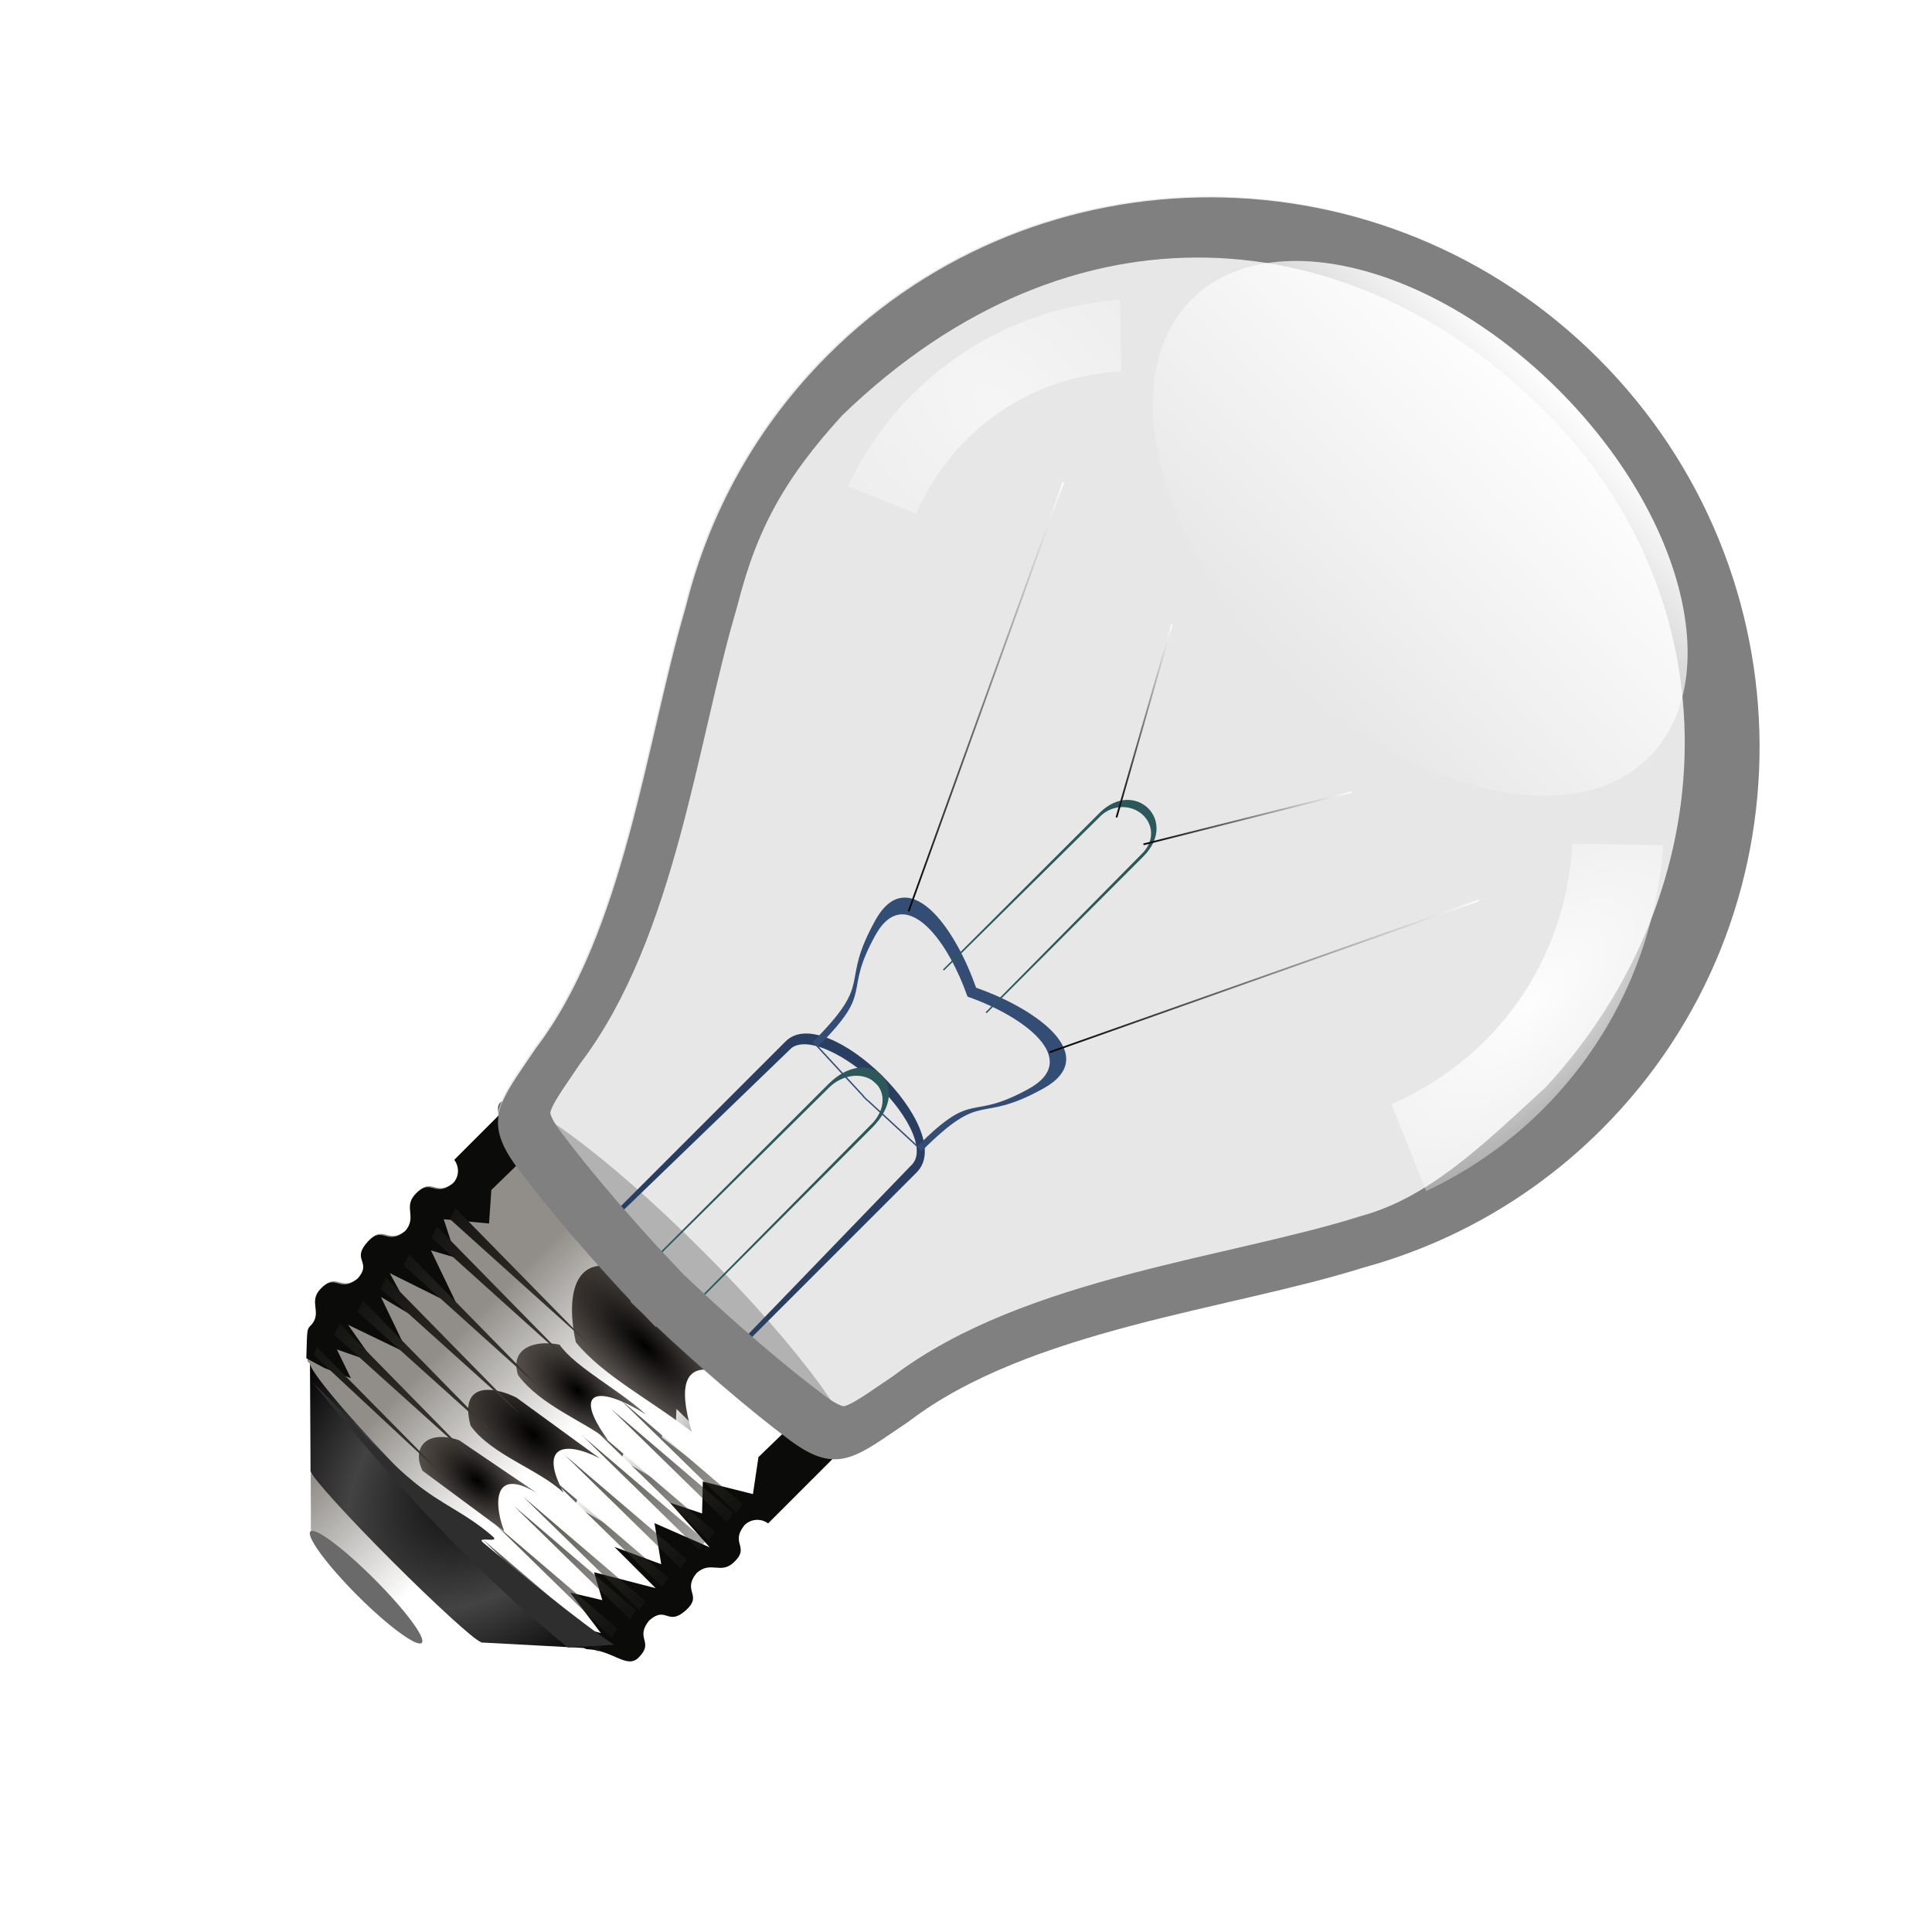 <svg height="22" width="22" xmlns="http://www.w3.org/2000/svg" xmlns:xlink="http://www.w3.org/1999/xlink"><linearGradient id="a"><stop offset="0" stop-color="#fff"/><stop offset="1"/></linearGradient><linearGradient id="b"><stop offset="0"/><stop offset="1" stop-color="#fff"/></linearGradient><linearGradient id="c"><stop offset="0" stop-color="#fff"/><stop offset="1" stop-color="#fff" stop-opacity="0"/></linearGradient><linearGradient id="d"><stop offset="0"/><stop offset="1" stop-color="#2c231d" stop-opacity=".675"/></linearGradient><filter id="e" color-interpolation-filters="sRGB"><feGaussianBlur stdDeviation="2.175"/></filter><clipPath id="f"><path d="m-43.781 455.062v10.625c1.338.197 2.375 1.327 2.375 2.719-.393 3.611-2.98 1.673-2.875 5.188.084 2.802 2.697 2.221 2.875 5.156-.393 3.611-3.05 1.677-2.875 5.188.191 3.821 2.649 1.528 2.875 5.062-.393 3.611-2.98 1.642-2.875 5.156.084 2.802 2.971 2.259 2.875 5.188 0 .673.487 1.035 3.469 4.25h.5c1.545 1.061 14.393 1.906 30 1.906 15.607 0 28.83-.221 30.375-1.281h-.031c2.884-2.704 6.406-2.11 6.406-4.656 0-3.5-2.451-1.545-2.844-5.156.226-3.534 2.653-1.273 2.844-5.094.175-3.51-2.451-1.545-2.844-5.156.178-2.936 2.76-2.385 2.844-5.188.105-3.515-2.451-1.545-2.844-5.156 0-1.392 1.006-2.553 2.344-2.75v-15.781c0 1.395-16.25 2.531-36.25 2.531-20-0-36.219-1.136-36.219-2.531 0-.078.058-.143.156-.219zm18 60.094 6.656 6.688c.443.316 5.509.562 11.687.562 5.974 0 10.903-.261 11.625-.562h.031c.04-.021.062-.042.062-.062l6.594-6.562h-.062c-1.134.474-8.863.844-18.25.844-9.709-0-17.647-.41-18.344-.906z"/></clipPath><filter id="g" color-interpolation-filters="sRGB" height="2.426" width="1.059" x="-.03" y="-.713"><feGaussianBlur stdDeviation=".892"/></filter><filter id="h" color-interpolation-filters="sRGB" height="2.144" width="1.343" x="-.171" y="-.572"><feGaussianBlur stdDeviation="1.263"/></filter><filter id="i" color-interpolation-filters="sRGB" height="1.892" width="1.317" x="-.158" y="-.446"><feGaussianBlur stdDeviation="1.263"/></filter><filter id="j" color-interpolation-filters="sRGB" height="2.043" width="1.333" x="-.167" y="-.521"><feGaussianBlur stdDeviation="1.263"/></filter><filter id="k" color-interpolation-filters="sRGB" height="1.556" width="1.212" x="-.106" y="-.278"><feGaussianBlur stdDeviation="1.263"/></filter><filter id="l" color-interpolation-filters="sRGB"><feGaussianBlur stdDeviation=".609"/></filter><filter id="m" color-interpolation-filters="sRGB" height="2.626" width="1.101" x="-.051" y="-.813"><feGaussianBlur stdDeviation=".609"/></filter><filter id="n" color-interpolation-filters="sRGB"><feGaussianBlur stdDeviation=".631"/></filter><filter id="o" color-interpolation-filters="sRGB" height="1.594" width="1.057" x="-.029" y="-.297"><feGaussianBlur stdDeviation=".71"/></filter><linearGradient id="p" gradientUnits="userSpaceOnUse" x1="-149.316" x2="-149.316" xlink:href="#c" y1="230.115" y2="436.968"/><mask id="q" maskUnits="userSpaceOnUse"><path d="m-149.328 230.115c-45.805 0-82.969 37.164-82.969 82.969 0 15.38 4.196 29.788 11.498 42.142.173.293.325.593.502.884 10.075 18.556 28.083 41.46 31.003 63.512 1.863 9.459 1.751 13.585 10.709 14.916 7.583 1.127 18.168 1.893 26.581 2.151v.12c.849 0 1.788-.032 2.725-.048.937.016 1.876.048 2.725.048v-.12c8.413-.258 18.998-1.024 26.581-2.151 8.957-1.331 8.822-5.456 10.685-14.916 3.039-22.957 22.476-46.845 32.246-65.782 6.805-12.039 10.709-25.949 10.709-40.755 0-45.805-37.188-82.969-82.993-82.969z" fill="url(#p)" opacity=".959"/></mask><mask id="r" maskUnits="userSpaceOnUse"><path d="m-149.328 230.115c-45.805 0-82.969 37.164-82.969 82.969 0 15.38 4.196 29.788 11.498 42.142.173.293.325.593.502.884 10.075 18.556 28.083 41.46 31.003 63.512 1.863 9.459 1.751 13.585 10.709 14.916 7.583 1.127 18.168 1.893 26.581 2.151v.12c.849 0 1.788-.032 2.725-.048.937.016 1.876.048 2.725.048v-.12c8.413-.258 18.998-1.024 26.581-2.151 8.957-1.331 8.822-5.456 10.685-14.916 3.039-22.957 22.476-46.845 32.246-65.782 6.805-12.039 10.709-25.949 10.709-40.755 0-45.805-37.188-82.969-82.993-82.969z" fill="url(#p)" opacity=".959"/></mask><linearGradient id="s" gradientTransform="matrix(.977 0 0 1.509 544.422 -228.209)" gradientUnits="userSpaceOnUse" x1="-149.316" x2="-149.316" xlink:href="#c" y1="230.115" y2="436.968"/><mask id="t" maskUnits="userSpaceOnUse"><path d="m398.587 118.956c-44.734 0-81.028 56.067-81.028 125.172 0 23.204 4.097 44.94 11.229 63.578.169.443.317.895.49 1.334 9.839 27.995 27.427 62.55 30.278 95.817 1.819 14.271 1.71 20.495 10.458 22.503 7.405 1.7 17.743 2.856 25.959 3.246v.18c.829 0 1.746-.048 2.661-.072.915.025 1.832.072 2.661.072v-.18c8.216-.389 18.554-1.546 25.959-3.246 8.748-2.008 8.616-8.232 10.435-22.503 2.968-34.634 21.95-70.673 31.492-99.243 6.645-18.162 10.458-39.148 10.458-61.486 0-69.105-36.318-125.172-81.052-125.172z" fill="url(#s)" opacity=".959"/></mask><mask id="u" maskUnits="userSpaceOnUse"><path d="m-149.328 230.115c-45.805 0-82.969 37.164-82.969 82.969 0 15.38 4.196 29.788 11.498 42.142.173.293.325.593.502.884 10.075 18.556 28.083 41.46 31.003 63.512 1.863 9.459 1.751 13.585 10.709 14.916 7.583 1.127 18.168 1.893 26.581 2.151v.12c.849 0 1.788-.032 2.725-.048.937.016 1.876.048 2.725.048v-.12c8.413-.258 18.998-1.024 26.581-2.151 8.957-1.331 8.822-5.456 10.685-14.916 3.039-22.957 22.476-46.845 32.246-65.782 6.805-12.039 10.709-25.949 10.709-40.755 0-45.805-37.188-82.969-82.993-82.969z" fill="url(#p)" opacity=".959"/></mask><filter id="v" color-interpolation-filters="sRGB"><feGaussianBlur stdDeviation="1.231"/></filter><clipPath id="w"><path d="m-393.357 109.354c0-11.543 36.649-11.885 36.649 0v51.699h-36.649z"/></clipPath><filter id="x" color-interpolation-filters="sRGB" height="1.435" width="1.647" x="-.324" y="-.218"><feGaussianBlur stdDeviation="5.486"/></filter><filter id="y" color-interpolation-filters="sRGB" height="1.204" width="1.152" x="-.076" y="-.102"><feGaussianBlur stdDeviation="2.042"/></filter><clipPath id="z"><path d="m-197.281 61.344c-7.429-.059-12.241 3.288-9.656 12.406 5.524 19.486 11.031 10.954 11.031 34.75l19.625.781v.062l.781-.031.781.031v-.062l19.625-.781c0-23.796 5.508-15.264 11.031-34.75 4.787-16.886-15.724-13.962-31.438-6.312-7.228-3.519-15.453-6.044-21.781-6.094z"/></clipPath><filter id="A" color-interpolation-filters="sRGB" height="1.269" width="1.67" x="-.335" y="-.135"><feGaussianBlur stdDeviation="1.272"/></filter><filter id="B" color-interpolation-filters="sRGB" height="1.269" width="1.67" x="-.335" y="-.135"><feGaussianBlur stdDeviation="1.618"/></filter><filter id="C" color-interpolation-filters="sRGB"><feGaussianBlur stdDeviation="2.087"/></filter><clipPath id="D"><path d="m64.356 2.918c-20.968 0-37.98 17.012-37.98 37.98 0 7.04 1.921 13.636 5.263 19.291.079.134.149.272.23.405 4.612 8.494 12.855 18.979 14.192 29.073.853 4.33.802 6.219 4.902 6.828 3.471.516 8.317.867 12.168.985v.055c.389 0 .818-.014 1.247-.022.429.007.859.022 1.247.022v-.055c3.851-.118 8.697-.469 12.168-.985 4.1-.609 4.038-2.498 4.891-6.828 1.391-10.509 10.289-21.444 14.761-30.113 3.115-5.511 4.902-11.878 4.902-18.656 0-20.968-17.023-37.98-37.991-37.98z"/></clipPath><radialGradient id="E" cx="-7" cy="455.308" gradientTransform="matrix(.458 0 0 .689 67.583 -200.677)" gradientUnits="userSpaceOnUse" r="30.969"><stop offset="0"/><stop offset=".535" stop-color="#434343"/><stop offset="1"/></radialGradient><linearGradient id="F" gradientUnits="userSpaceOnUse" x1="56.232" x2="66.573" y1="109.671" y2="109.671"><stop offset="0" stop-color="#918e89"/><stop offset="1" stop-color="#fff"/></linearGradient><radialGradient id="G" cx="391.217" cy="464.116" gradientTransform="matrix(1.629 0 -0 .58 -207.062 195.979)" gradientUnits="userSpaceOnUse" r="14.826" xlink:href="#d"/><radialGradient id="H" cx="388.824" cy="476.193" gradientTransform="matrix(1.265 -.054 .031 .719 -78.797 155.907)" gradientUnits="userSpaceOnUse" r="9.592" xlink:href="#d"/><radialGradient id="I" cx="388.777" cy="486.113" gradientTransform="matrix(1.809 -.08 .042 .956 -295.926 53.248)" gradientUnits="userSpaceOnUse" r="10.063" xlink:href="#d"/><radialGradient id="J" cx="387.913" cy="496.805" gradientTransform="matrix(1.283 -.082 .045 .711 -93.338 176.457)" gradientUnits="userSpaceOnUse" r="9.337" xlink:href="#d"/><linearGradient id="K" gradientUnits="userSpaceOnUse" x1="395.171" x2="424.077" y1="486.375" y2="486.375"><stop offset="0" stop-color="#141412"/><stop offset="1" stop-color="#403d38"/></linearGradient><linearGradient id="L" gradientUnits="userSpaceOnUse" x1="433.361" x2="457.955" y1="487.688" y2="487.688"><stop offset="0" stop-color="#545148"/><stop offset="1" stop-color="#1e1d19" stop-opacity=".382"/></linearGradient><linearGradient id="M" gradientUnits="userSpaceOnUse" x1="438.384" x2="453.367" xlink:href="#c" y1="478.237" y2="478.237"/><radialGradient id="N" cx="-149.316" cy="323.597" fx="-145.72" fy="369.035" gradientTransform="matrix(1 0 0 1.029 0 -17.422)" gradientUnits="userSpaceOnUse" r="82.981"><stop offset="0" stop-color="#fff" stop-opacity=".102"/><stop offset="1" stop-color="#616161" stop-opacity=".208"/></radialGradient><linearGradient id="O" gradientUnits="userSpaceOnUse" x1="44.108" x2="57.695" xlink:href="#a" y1="49.982" y2="49.982"/><linearGradient id="P" gradientUnits="userSpaceOnUse" x1="56.421" x2="63.288" xlink:href="#a" y1="43.35" y2="43.35"/><linearGradient id="Q" gradientUnits="userSpaceOnUse" x1="71.405" x2="85.142" xlink:href="#b" y1="50.057" y2="50.057"/><linearGradient id="R" gradientUnits="userSpaceOnUse" x1="65.812" x2="73.578" xlink:href="#b" y1="43.05" y2="43.05"/><linearGradient id="S" gradientUnits="userSpaceOnUse" x1="-136.184" x2="-136.184" xlink:href="#c" y1="280.515" y2="341.05"/><radialGradient id="T" cx="91.625" cy="38.938" gradientTransform="matrix(1.848 0 -0 4.225 -76.66 -126.274)" gradientUnits="userSpaceOnUse" r="6.5" xlink:href="#c"/><radialGradient id="U" cx="91.625" cy="38.938" gradientTransform="matrix(-4.875 .257 .175 3.318 476.904 -117.652)" gradientUnits="userSpaceOnUse" r="6.5" xlink:href="#c"/><path d="m4.664-11.044h22v22h-22z" fill="none" transform="matrix(.707 .707 .707 -.707 0 0)"/><g transform="matrix(.116 .116 -.115 .115 11.071 -3.718)"><path d="m-149.328 230.115c-45.805 0-82.969 37.164-82.969 82.969 0 15.38 4.196 29.788 11.498 42.142.173.293.325.593.502.884 10.075 18.556 28.083 41.46 31.003 63.512 1.863 9.459 1.751 13.585 10.709 14.916 7.583 1.127 18.168 1.893 26.581 2.151v.12c.849 0 1.788-.032 2.725-.048.937.016 1.876.048 2.725.048v-.12c8.413-.258 18.998-1.024 26.581-2.151 8.957-1.331 8.822-5.456 10.685-14.916 3.039-22.957 22.476-46.845 32.246-65.782 6.805-12.039 10.709-25.949 10.709-40.755 0-45.805-37.188-82.969-82.993-82.969z" fill="url(#N)" mask="url(#q)" opacity=".959" transform="matrix(.458 0 0 .458 132.702 -102.413)"/><path d="m195.97 44.698c0 1.324-8.586 2.397-19.177 2.397s-19.177-1.073-19.177-2.397 8.586-2.397 19.177-2.397 19.177 1.073 19.177 2.397z" fill="#545454" transform="matrix(.898 0 0 1.125 -94.562 43.855)"/><path d="m64.254 2.934c-20.968 0-37.98 17.012-37.98 37.98-0 7.04 1.922 13.642 5.264 19.297.079.134.148.267.229.401 4.612 8.494 12.854 18.988 14.191 29.082.579 2.942.758 4.741 2.089 5.794-.134.044-.241.097-.3.143h-.129l33.23.1c0 .02-.014.037-.029.057.014-.02.014-.037.014-.057s0-.037-.014-.057c-.042-.057-.158-.117-.315-.172 1.341-1.051 1.493-2.855 2.074-5.808 1.391-10.509 10.29-21.443 14.763-30.112 3.115-5.511 4.907-11.89 4.907-18.668 0-20.968-17.026-37.98-37.994-37.98zm16.565 92.739c.014.02.029.037.029.057v-.057z" fill="#dcdcdc" fill-opacity=".689"/><path d="m50.202 116.217 5.565 5.554h.014c.319.227 3.872.838 8.316.838 4.297 0 7.916-.6 8.435-.817h.029v-.011c.029-.015.043-.028.043-.043l5.951-5.393c-.935-.406-6.984-.793-14.377-.793-7.393-0-12.717-.013-13.976.664z" fill="url(#E)"/><path d="m47.542 94.257v4.864c.612.09 1.087.607 1.087 1.245-.18 1.653-1.364.766-1.316 2.375.038 1.283 1.235 1.017 1.316 2.36-.18 1.653-1.396.768-1.316 2.375.087 1.749 1.213.7 1.316 2.317-.18 1.653-1.364.751-1.316 2.36.038 1.283 1.36 1.034 1.316 2.375 0 .308.223.474 1.588 1.945h.229c.707.486 6.589.873 13.733.873 7.144 0 13.197-.101 13.904-.587h-.014c1.32-1.238 2.933-.966 2.933-2.131 0-1.602-1.122-.707-1.302-2.36.104-1.618 1.214-.583 1.302-2.332.08-1.607-1.122-.707-1.302-2.36.081-1.344 1.263-1.092 1.302-2.375.048-1.609-1.122-.707-1.302-2.36 0-.637.461-1.169 1.073-1.259v-7.224c0 .639-7.439 1.159-16.594 1.159-9.155-0-16.579-.52-16.579-1.159 0-.036.026-.065.072-.1h-.129zm8.24 27.508 3.047 3.061c.203.145 2.522.257 5.35.257 2.734 0 4.991-.119 5.321-.257h.014c.018-.009.029-.019.029-.029l3.018-3.004h-.029c-.519.217-4.057.386-8.354.386-4.444-0-8.078-.187-8.397-.415z" fill="url(#F)"/><path d="m-127.004 455.281v-.125h-.062c.031.043.062.081.062.125z" fill="#6a6a6a" mask="url(#u)" opacity=".43" transform="matrix(.458 0 0 .458 138.909 -114.052)"/><path d="m420.375 458.667c0 2.106-15.842 3.814-35.384 3.814s-35.384-1.708-35.384-3.814c0-2.106 15.842-3.814 35.384-3.814s35.384 1.708 35.384 3.814z" fill="#2d2d2d" mask="url(#t)" transform="matrix(.469 0 0 .303 -116.274 -44.809)"/><path clip-path="url(#f)" d="m-50.203 451.5-6.719 36.781 10.438 17.312 11.125-3.375 3.906-1.75-4.594-1.594 5.469-2.656-6.906-1.219 9.562-3.375-9.031-3.188 5.5-1.406-7.094-2.125 10.969-3.719-9-3.188 3.531-1.938-5.5-2.812 5.312-4.438-3.344-3.875.156-10.969zm80.781-.125-9.719 2.656-.188 10.906 3.375 4.594-6.719 4.062 3.344 3.531-4.594 2.312 9.031.531-8.5 3.344 5.125 3.719-6.875 3.188h8.844l-8.312 4.938 3.875 2.125-4.25 2.656 7.625 1.062-4.25 2.469 20.156 5.125z" fill="#0b0b09" fill-rule="evenodd" filter="url(#e)" transform="matrix(.458 0 0 .458 67.583 -114.052)"/><path d="m-198.602 455.413c-.45.159-.688.3-.688.469 0 1.395 16.219 2.531 36.219 2.531 20 0 36.219-1.136 36.219-2.531 0-.168-.237-.31-.688-.469-.011-.004-.02.004-.031 0-3.38 1.152-18 2-35.5 2-17.5-0-32.12-.848-35.5-2-.012-.004-.02.004-.031 0z" fill="#2d2d2d" filter="url(#g)" mask="url(#r)" transform="matrix(.458 0 0 .458 138.909 -114.052)"/><g fill-rule="evenodd"><path d="m441.517 459.667c-5.487 2.797-3.684 6.103 2.966 9.747-7.96 1.026-15.483 3.512-22.036 2.848-5.473-3.531-9.869-9.063-3.39-12.594 7.76 1.23 15.265 1.312 22.46 0z" fill="url(#G)" filter="url(#k)" transform="matrix(.458 0 0 .458 -131.034 -114.052)"/><path d="m437.755 472.489c-8.109 1.822-10.972 5.343-1.323 6.883-4.575.522-10.964 3.539-16.633 2.695-3.753-1.908-2.144-5.59 1.165-7.78 4.079.749 11.313-1.594 16.79-1.798z" fill="url(#H)" filter="url(#j)" transform="matrix(.458 0 0 .458 -131.034 -114.052)"/><path d="m422.024 484.669c-3.72 1.243-7.876 4.534-1.907 7.992 5.407.899 12.013-2.675 17.163-2.807-7.506-2.275-5.827-5.644.194-7.637z" fill="url(#I)" filter="url(#i)" transform="matrix(.458 0 0 .458 -131.034 -114.052)"/><path d="m434.492 492.76-14.057 2.715c-4.692 2.37-4.277 5.992-.636 7.251l15.256-2.295c-3.433-1.451-8.651-5.671-.563-7.67z" fill="url(#J)" filter="url(#h)" transform="matrix(.458 0 0 .458 -131.034 -114.052)"/><path d="m395.171 470.781.594 1.781 28.312-1.5zm0 4 .594 1.781 28.312-1.5zm0 6 .594 1.781 28.312-1.5zm0 5 .594 1.781 28.312-1.5zm0 5 .594 1.781 28.312-1.5zm0 5 .594 1.781 28.312-1.5zm0 5 .594 1.188 28.312-1z" fill="url(#K)" filter="url(#m)" transform="matrix(.458 0 0 .458 -131.034 -114.052)"/><path d="m457.643 471.719-24.281 1.938 24.594-.281zm0 2-24.281 1.938 24.594-.281zm0 4-24.281 1.938 24.594-.281zm0 2-24.281 1.938 24.594-.281zm0 4-24.281 1.938 24.594-.281zm0 4-24.281 1.938 24.594-.281zm0 5-24.281 1.938 24.594-.281zm0 2-24.281 1.938 24.594-.281zm0 4-24.281 1.938 24.594-.281zm0 3-24.281 1.938 24.594-.281z" fill="url(#L)" filter="url(#l)" transform="matrix(.458 0 0 .458 -131.034 -114.052)"/><path d="m455.358 468.438-14.969.156 1.5 1.656zm0 3-14.969.156 1.5 1.656zm-2 5-14.969.312 1.5 3.281zm0 10-14.969.312 1.5 3.281zm0 11-14.969.312.451 2.382z" fill="url(#M)" filter="url(#n)" transform="matrix(.458 0 0 .458 -131.034 -114.052)"/><path d="m458.975 500.831-4.661 5.297c-18.646 1.936-37.08.957-55.725-1.059 7.063-.272 14.275.519 21.485-.196 5.448-.54 8.883-2.266 14.263-2.633 1.707-.116-1.993 1.85-.315 1.699 6.008-.539 19.519-1.936 24.953-3.108z" fill="#2e2e2e" filter="url(#o)" transform="matrix(.458 0 0 .458 -131.034 -114.052)"/></g><path d="m-393.357 109.354c1.199-10.944 37.249-11.885 36.649 0l1 56.699h-38.649z" style="fill:none;stroke:#293e60;stroke-width:3.5;stroke-linecap:round;stroke-dashoffset:1.088;clip-path:url(#w);filter:url(#v)" transform="matrix(.351 0 0 .351 196.048 38.581)"/><path d="m-393.357 109.354c1.199-10.944 37.249-11.885 36.649 0l1 56.699h-38.649z" style="fill:none;stroke:#2d585b;stroke-width:3.5;stroke-linecap:round;stroke-dashoffset:1.088;clip-path:url(#w);filter:url(#x)" transform="matrix(.117 0 0 .351 108.198 38.581)"/><path clip-path="url(#z)" d="m-197.156 61.344c-7.429-.059-12.241 3.288-9.656 12.406 5.524 19.486 11.031 10.954 11.031 34.75l19.625.781v.062l.781-.031.781.031v-.062l19.625-.781c0-23.796 5.508-15.264 11.031-34.75 4.787-16.886-15.724-13.962-31.438-6.312-7.228-3.519-15.453-6.044-21.781-6.094zm1.938 3.844c5.77.046 13.254 2.354 19.844 5.562 14.326-6.975 33.02-9.645 28.656 5.75-5.036 17.766-10.062 9.992-10.062 31.688l-17.875.719v.062l-.719-.031-.719.031v-.062l-17.875-.719c0-21.696-5.026-13.922-10.062-31.688-2.357-8.314 2.04-11.366 8.812-11.312z" fill="#334d74" fill-rule="evenodd" filter="url(#y)" transform="matrix(.263 0 0 .263 110.833 47.134)"/><g fill="none"><path d="m-393.357 109.354c1.199-10.944 37.249-11.885 36.649 0l1 56.699h-38.649z" style="stroke:#2d585b;stroke-width:3.5;stroke-linecap:round;stroke-dashoffset:1.088;clip-path:url(#w);filter:url(#x)" transform="matrix(.117 0 0 .3 108.198 17.302)"/><g stroke-width=".12"><path d="m57.632 64.435-13.462-28.906" stroke="url(#O)"/><path d="m63.226 49.492-6.742-12.286" stroke="url(#P)"/><path d="m71.468 64.435 13.612-28.756" stroke="url(#Q)"/><path d="m65.874 49.492 7.641-12.885" stroke="url(#R)"/></g><path d="m100.543 41.493c-.261 6.168-.272 12.041-3.136 17.108-4.472 8.669-13.371 19.603-14.763 30.112-.853 4.33-.792 6.214-4.892 6.823-3.471.516-8.308.869-12.159.987v.057c-.389 0-.83-.021-1.259-.029-.429.007-.856.029-1.245.029v-.057c-3.851-.118-8.688-.471-12.159-.987-4.1-.609-4.054-2.493-4.907-6.823-1.336-10.094-9.579-20.573-14.191-29.068-.081-.133-.149-.281-.229-.415-3.071-5.195-4.289-9.601-4.573-15.999.348-24.213 16.821-38.06 37.288-38.06 20.434-0 35.386 16.092 36.223 36.321z" style="stroke:#808080;stroke-width:6;stroke-linecap:round;stroke-dashoffset:1.088;clip-path:url(#D);filter:url(#C)"/></g><path d="m64.178 123.946c-3.017 0-5.465.351-5.465.81 0 .458 2.448.841 5.465.841 3.017 0 5.465-.383 5.465-.841 0-.458-2.448-.81-5.465-.81z" fill="#6a6a6a"/><path d="m-116.959 310.772c0 16.383-13.281 29.664-29.664 29.664s-29.664-13.281-29.664-29.664 13.281-29.664 29.664-29.664 29.664 13.281 29.664 29.664z" fill="url(#S)" transform="matrix(.757 0 0 .462 174.941 -123.432)"/><path d="m91.431 23.796-4.538 4.417c5.363 6.114 6.827 14.254 3.91 21.868l5.962 2.583c1.094-3.072 1.714-6.38 1.714-9.824 0-7.27-2.662-13.918-7.048-19.044z" fill="url(#T)" filter="url(#B)" opacity=".959"/><path d="m37.988 23.698 3.568 3.474c-4.217 4.808-5.369 11.209-3.075 17.197l-4.688 2.031c-.86-2.416-1.348-5.017-1.348-7.725 0-5.717 2.094-10.945 5.542-14.976z" fill="url(#U)" filter="url(#A)" opacity=".772"/></g></svg>